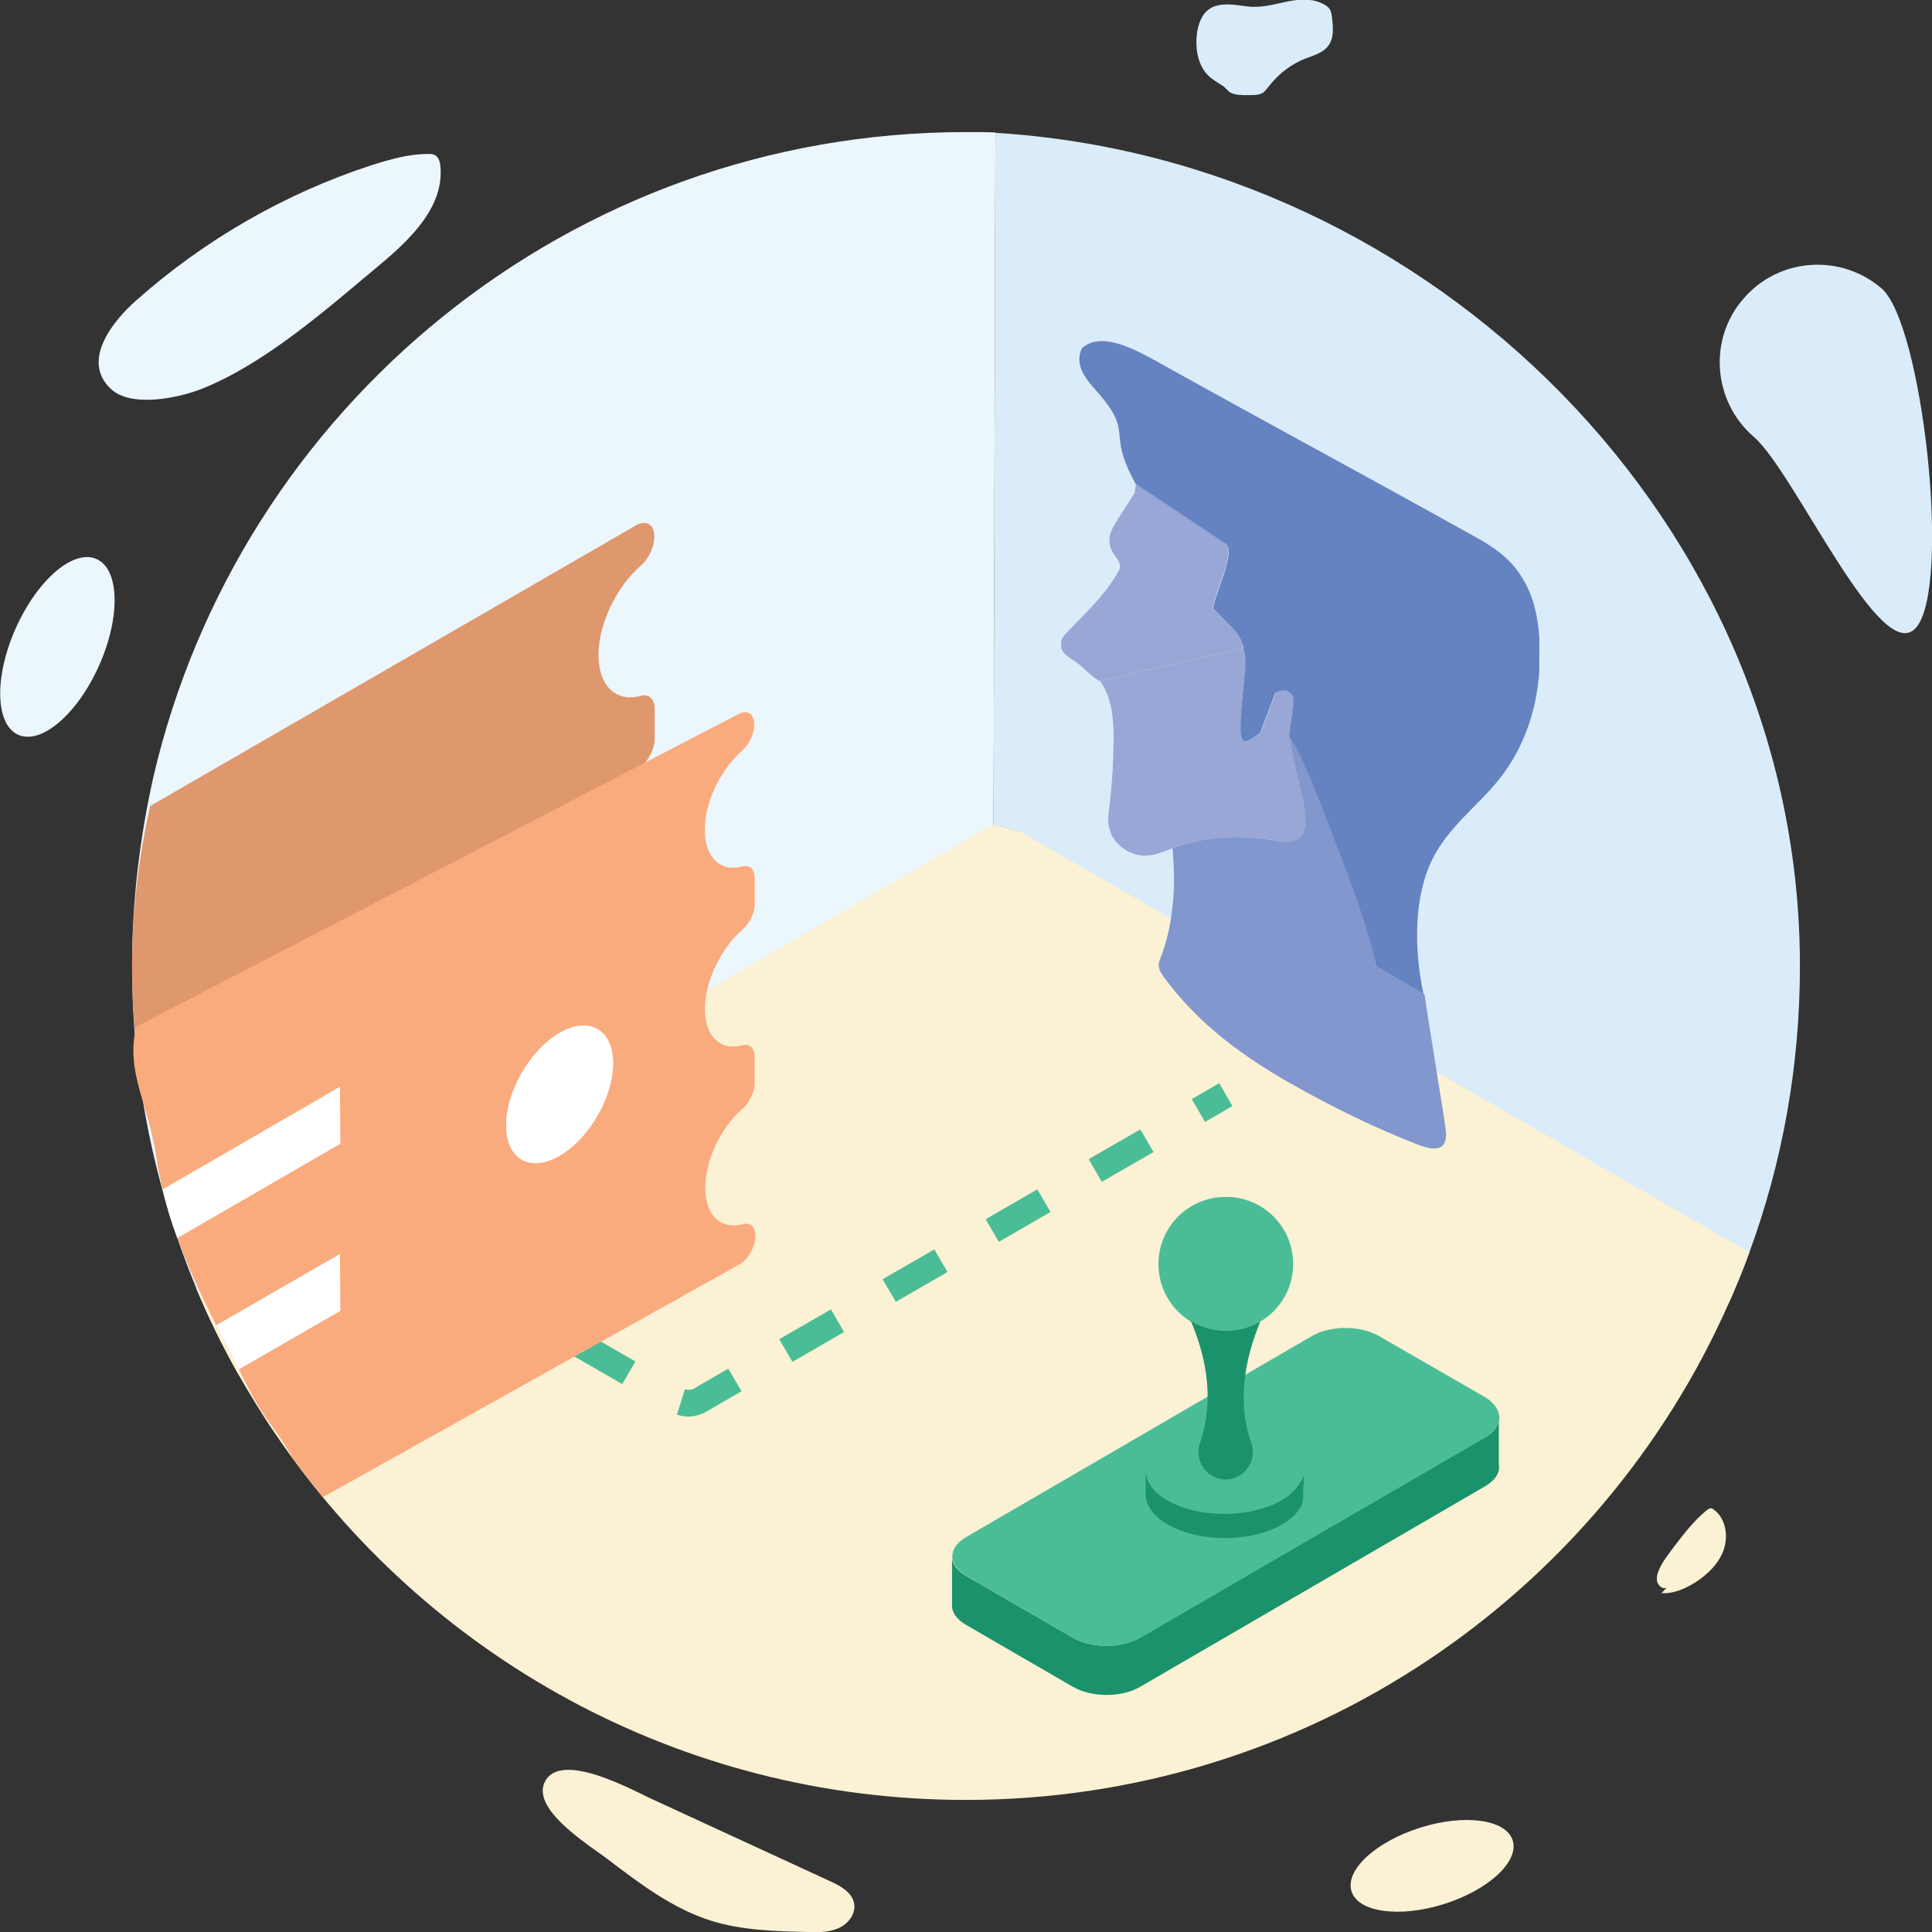 <svg xmlns="http://www.w3.org/2000/svg" xmlns:xlink="http://www.w3.org/1999/xlink" viewBox="0 0 512 512"><rect x="0" y="0" width="512" height="512" fill="#333333" stroke="none"/><path fill="#DAECF9" d="M477 256c0 26.7-4.7 52.2-13.4 75.9-1.6 4.4-3.4 8.8-5.3 13.1L269.4 222.6c-1.2-.7-.4-2.5 1-2.2l-7.1-1.8.5-183.4C379.4 42.3 477 138.6 477 256z"/><path fill="#ECF6FD" d="M270.5 244.5l-72.9 42.1-14.1 8.1-120.3 69.5c-4.2-7.4-7.9-15-11.2-22.9-10.9-26.2-17-55.1-17-85.3 0-17.1 2-33.8 5.6-49.9C63.3 108.1 151.1 35 256 35c2.6 0 5.2 0 7.8.1l-.5 183.4v13.8l7.2 4.2v8z"/><path fill="#FBF1D4" d="M463.6 331.9c-1.6 4.4-3.4 8.8-5.3 13.1-34.2 77.7-112 132-202.4 132-76.1 0-143.3-38.5-183-97.1-3.5-5.1-6.7-10.4-9.8-15.8-4.2-7.4-7.9-15-11.2-22.9l136.2-79.1 9.2-5.4 65.8-38.2 7.1 1.8 193.4 111.6z"/><path fill="#4BBD96" d="M75.54 315.208l3.5-6.062 7.274 4.199-3.499 6.063zM182.4 375.4c-1 0-2.1-.2-3-.5l2.1-6.7c.3.1.6.1 1 .1.6 0 1-.1 1.2-.2l9.3-5.4 3.5 6-9.3 5.4c-1.4.8-3.1 1.3-4.8 1.3zm-17.5-8.6l-13.7-7.9 3.5-6 13.7 7.9-3.5 6zm45.1-5.9l-3.5-6 13.7-7.9 3.5 6-13.7 7.9zm-72.5-9.9l-13.7-7.9 3.5-6L141 345l-3.5 6zm99.9-6l-3.5-6 13.7-7.9 3.5 6-13.7 7.9zm-127.2-9.8l-13.7-7.9 3.5-6 13.7 7.9-3.5 6zm154.5-6.1l-3.5-6 13.7-7.9 3.5 6-13.7 7.9zm27.3-15.9l-3.5-6 13.7-7.9 3.5 6-13.7 7.9zM315.832 291.279l7.26-4.224 3.52 6.051-7.26 4.224z"/><path fill="#9D82BC" d="M154.3 350.3v.2h-.1z"/><path fill="#DF976D" d="M173.9 294.8c0 3.2-2.2 7-4.8 8.6L67.5 362.1c-3-4.4-5.7-8.9-8.3-13.5-3.5-6.3-6.7-12.8-9.5-19.5C40.2 306.6 35 282 35 256.2c0-14.6 1.7-28.9 4.8-42.6l128.8-74.4c2.7-1.5 4.8-.2 4.8 3v.1c0 2.6-1.5 5.8-3.6 7.6-6.4 5.6-11.2 15.4-11.2 23.7 0 8.3 4.8 12.6 11.3 10.8 2.1-.6 3.6.9 3.6 3.5v7.8c0 2.6-1.5 5.7-3.6 7.5-6.5 5.6-11.2 15.4-11.2 23.7 0 8.3 4.8 12.6 11.3 10.8 2.1-.6 3.6.9 3.6 3.5v7.8c0 2.6-1.5 5.8-3.6 7.6-1.5 1.3-3 2.9-4.3 4.7-4.2 5.6-6.9 12.7-6.9 19.1 0 3.9 1.1 6.8 2.8 8.8 2 2.2 5 3 8.5 2 2.3-.5 3.8 1 3.8 3.6z"/><defs><path id="a" d="M99.5 280.2l-.1-36.7 32-18.5.1 36.8z"/></defs><clipPath id="b"><use xlink:href="#a" overflow="visible"/></clipPath><g clip-path="url(#b)"><path fill="#FFF" d="M115.4 234.3c-8.8 5.1-16 17.5-15.9 27.6 0 10.1 7.2 14.2 16 9.1s16-17.5 15.9-27.6c0-10.1-7.2-14.2-16-9.1"/></g><g><path fill="#F9AB7D" d="M200.2 327.5c0 2.9-1.9 6.3-4.3 7.6L85.5 396.8c-2.6-3.9-6.5-7.8-8.8-11.9-3.2-5.6-7.2-9.8-10.1-15.6-1.1-2.1-2.2-4.2-3.3-6.4l-6-11.7c-3.8-7.5-7.4-15.2-10.3-23.1-1.6-4.2-2.9-8.5-3.9-12.9-.7-2.9-1.3-5.8-1.7-8.7-1.9-13.7-8.2-22.2-5.3-34.4l159.5-82.8c2.3-1.4 4.3-.2 4.3 2.7v.1c0 2.3-1.3 5.1-3.2 6.8-5.7 5-10 13.7-9.9 21.1 0 7.4 4.3 11.2 10 9.6 1.9-.5 3.2.8 3.2 3.1V239.6c0 2.3-1.3 5.1-3.2 6.7-5.7 5-10 13.7-10 21.1 0 7.4 4.3 11.2 10 9.6 1.9-.5 3.2.8 3.2 3.1v6.9c0 2.3-1.3 5.1-3.2 6.8-1.4 1.2-2.7 2.6-3.8 4.1-3.7 4.9-6.1 11.3-6.1 16.9 0 3.4.9 6.1 2.5 7.8 1.8 2 4.5 2.6 7.5 1.8 2-.5 3.3.8 3.3 3.1z"/><defs><path id="c" d="M134.2 314.6l-.1-32.7 28.4-16.4.1 32.7z"/></defs><clipPath id="d"><use xlink:href="#c" overflow="visible"/></clipPath><g clip-path="url(#d)"><path fill="#FFF" d="M148.3 273.7c-7.8 4.5-14.2 15.5-14.2 24.5s6.4 12.7 14.2 8.1c7.8-4.5 14.2-15.5 14.2-24.5s-6.4-12.6-14.2-8.1"/></g></g><g><defs><path id="e" d="M281 252l.5-173L408 152.1l-.5 172.9z"/></defs><clipPath id="f"><use xlink:href="#e" overflow="visible"/></clipPath><g clip-path="url(#f)"><path fill="#98A7D5" d="M301 128.3l-.3 2.3c-1.8 3-3.9 5.9-5.6 8.9-.9 1.7-1.8 4.1-.3 6.7.7 1.3 1.9 2.4 2 3.7.1.7-.2 1.1-.4 1.5-3.8 6.8-9.3 11.5-14.2 16.8-.8.9-1.7 2.5-.6 4.3.6 1 1.5 1.6 2.3 2.1 3.4 2.1 4.1 3.8 7.5 5.9l38.1-8.8c-.5-2-1.5-3.9-3.1-5.5l-5-5.1c.2-3.2 6.2-15 3.3-17.1L301 128.3M329.7 171.7l-38.1 8.8c3.1 4.6 3.5 10 3.5 14.5 0 6.8-.4 13.3-1.2 19.5-.3 2.1-.5 4.7.9 7.2.9 1.6 2.3 2.8 3.6 3.6.1.1.2.1.3.2 4.7 2.5 8.4.7 12-.7l.2-.1v-.1l.2.1c7.8-2.9 16.6-3.6 26.1-2.1 3.1.5 6.5 1.1 8-1.3.7-1 .9-2.4.9-4 0-.8-.1-1.7-.2-2.6-.5-4.7-2.1-9.6-3.2-14.4-.4-1.7-.7-3.4-.8-5-.1-1.5 1.1-7.8 1.1-10.3 0-.8-.4-1.4-1.1-1.8-.9-.5-2.4-.5-3.7.2l-4 10.5c-2.2 1.6-3.6 2.7-4.4 2.2-1.3-.7-.9-5.5.4-18.7.1-1.8 0-3.8-.5-5.7"/><path fill="#6582C1" d="M391.9 142.8c-.6-.3-1.2-.7-1.8-1-34.5-19.2-48.1-26.3-82.6-45.5-7.5-4.2-15.8-8.5-20.8-4-2 4.3.9 8 3.6 11 10.8 12.1 2.5 10.2 10.7 25l23.8 15.8c2.9 2.1-3.1 13.9-3.3 17.1l5 5.1c1.6 1.6 2.6 3.5 3.1 5.5.5 1.9.6 3.9.4 5.8-1.3 13.3-1.7 18-.4 18.7.8.4 2.2-.6 4.4-2.2l4-10.5c1.4-.8 2.8-.8 3.7-.2.6.4 1 1 1.1 1.8.1 2.5-1.2 8.8-1.1 10.3l1.6 2.6c3 5.9 5.4 11.9 7.7 18 5.2 13.4 10.5 27.1 13.8 40.4l12.5 7.3c-2.9-13.7-2.2-26.5 2-35.5 4.4-9.2 12.1-14.4 18-21.8 7.2-9 11.8-21.9 10.6-38.1-.4-4.8-1.4-10.3-4.4-15.1-3-5.1-7.4-8.1-11.6-10.5"/><path fill="#5A3F99" d="M378 266.3v.1-.1"/><path fill="#8297CD" d="M341.8 195.3c.2 1.6.5 3.3.8 5 1.1 4.8 2.6 9.8 3.2 14.4.1.9.2 1.7.2 2.6 0 1.6-.2 3-.9 4-1.6 2.4-5 1.8-8 1.3-9.4-1.5-18.3-.8-26.1 2.1l53.9 31.6c-3.2-13.3-8.5-26.9-13.8-40.4-2.3-6-4.7-12.1-7.7-18l-1.6-2.6"/><path fill="#8297CD" d="M310.9 224.6l-.2-.1v.1c1.1 11.1 0 21.3-3.2 29.4-.3.7-.6 1.5-.3 2.6.2.9.9 1.9 1.5 2.7 9.5 12.8 21.5 21 32.9 27.6.1.1.3.1.4.2 11.2 6.4 22.4 11.8 33.4 16.1 3 1.2 6.5 2.1 7.5-.6.6-1.4.2-3.5-.1-5.6-1.6-10.3-3.3-20.5-4.9-30.8v-.2c-.1-.9-.3-1.7-.4-2.6l-.2-.1-12.5-7.3-53.9-31.4"/></g></g><g><path fill="#FFF" d="M90.2 303.1l-43.2 25c-1.6-4.2-2.9-8.5-3.9-12.9l47-27.2.1 15.1z"/></g><g><path fill="#FFF" d="M90.2 347.4l-26.9 15.5-6-11.7 32.8-18.9.1 15.1z"/></g><g><path fill="#1A926B" d="M393.7 393.8L302.2 447c-4.9 2.9-12.9 2.9-17.9 0L256 430.6c-2.6-1.5-3.9-3.5-3.7-5.5v-12.3c.1 1.8 1.4 3.5 3.7 4.8l2.2 1.3 26.1 15.1c4.9 2.9 12.9 2.9 17.8 0l89.2-51.8 2.3-1.3c2.1-1.2 3.4-2.8 3.6-4.5V388c.4 2.1-.8 4.2-3.5 5.8z"/><path fill="#50BD93" d="M391.4 382.1L302.2 434c-4.9 2.9-12.9 2.9-17.8 0l-26.1-15.1 89.2-51.8c4.9-2.8 12.9-2.8 17.8 0l26.1 15z"/><path fill="#4BBD96" d="M397.3 376.4c-.3 1.6-1.5 3.2-3.6 4.5l-2.3 1.3-89.2 51.8c-4.9 2.9-12.9 2.9-17.8 0l-26.1-15.1-2.2-1.3c-2.3-1.3-3.6-3.1-3.7-4.8-.2-2 1.1-4 3.7-5.5l91.5-53.2c4.9-2.9 12.9-2.9 17.9 0l28.3 16.3c2.6 1.7 3.8 3.9 3.5 6z"/><path fill="#50BD93" d="M324.9 392.2h-.1.1zM324.8 392.2h-.1.1z"/><path fill="#4BBD96" d="M345.7 389.6v.6c-.1.9-.4 1.8-.8 2.6-1 2-2.9 3.8-5.5 5.1-3.8 2.1-8.9 3.3-14.6 3.3s-11-1.2-14.8-3.2c-2.6-1.4-4.5-3.2-5.5-5.1-.5-1-.8-2.1-.8-3.2 0-6.4 9.4-11.7 21-11.7s21 5.2 21 11.6z"/><path fill="#1A926B" d="M345.6 390.2l-.2 4.3-.1 3.4c-1.7 5.5-10.3 9.7-20.7 9.7s-19-4.2-20.7-9.7c-.2-.6-.3-1.3-.3-1.9v-6.4c0 1.1.3 2.2.8 3.2 1 2 2.9 3.8 5.5 5.1 3.8 2.1 8.9 3.3 14.6 3.3s10.9-1.3 14.6-3.3c2.6-1.4 4.5-3.2 5.5-5.1.7-.8.9-1.7 1-2.6z"/><path fill="#4BBD96" d="M342.7 335c0 6.5-3.5 12.2-8.8 15.3-2.7 1.6-5.8 2.5-9.1 2.5h-.2c-3.3 0-6.5-1-9.1-2.6-5.1-3.1-8.5-8.8-8.5-15.2 0-9.9 8-17.8 17.8-17.8 9.9-.1 17.9 7.9 17.9 17.8z"/><g><path fill="#1A926B" d="M331.6 382.4c.3.8.4 1.6.4 2.4 0 3.8-3 7.2-7.1 7.3h-.1-.1c-4.1-.1-7.1-3.5-7.1-7.3 0-.8.1-1.6.4-2.4 2.5-7.1 3.7-18-2.4-32.3 2.7 1.6 5.8 2.6 9.1 2.6h.2c3.3 0 6.4-.9 9.1-2.5-6 14.4-4.9 25.2-2.4 32.2z"/></g><g><path fill="none" d="M367.1 377.1v-.9"/></g><g><path fill="none" d="M367.1 366.7v-.2"/></g></g><g><path fill="#DAECF9" d="M462 79.2c9.3-10.9 25.7-12.1 36.6-2.8 10.9 9.3 18.6 79 9.2 89.9-9.3 10.9-32.2-41.2-43-50.5S452.6 90 462 79.2z"/><ellipse transform="rotate(-17.541 379.415 494.416)" fill="#FBF1D4" cx="379.5" cy="494.5" rx="22.4" ry="10.6"/><ellipse transform="rotate(-65.99 15.158 171.46)" fill="#ECF6FD" cx="15.2" cy="171.5" rx="25.5" ry="12.1"/><g><path fill="#FBF1D4" d="M442.7 419.7c-.2.9-1.2 1.4-2.1 1.1-.8-.3-1.4-1.2-1.5-2-.1-.9.1-1.8.5-2.6.8-2.1 2.2-3.8 3.5-5.6 2.8-3.7 5.6-7.4 9.1-10.3.4-.3.8-.6 1.2-.6.3 0 .5.2.7.3 3.2 2.3 4 6.9 2.7 10.7-1.3 3.7-4.3 6.6-7.6 8.7-2.7 1.7-5.8 3-8.9 2.8"/><path fill="#DAECF9" d="M318.5 17.7c-1.5-2.9-1.7-6.3-1.2-9.5.4-2.1 1.2-4.3 2.9-5.6 1.6-1.3 3.8-1.5 5.9-1.4s4.1.6 6.1.6c3.2.1 6.3-.9 9.5-1.5s6.6-.7 9.4 1c.6.3 1.1.8 1.4 1.3.3.6.4 1.3.5 2 .3 2.7.6 5.7-1.2 7.8-1.4 1.7-3.8 2.3-5.8 3.1-3.8 1.5-7.1 4-9.6 7.2-.6.7-1.1 1.5-1.9 2-.8.4-1.8.5-2.7.5-1.5 0-3.3.1-4.8-.3-1.4-.4-1.6-1-2.6-1.9-2.3-1.6-4.4-2.4-5.9-5.3z"/><path fill="#FBF1D4" d="M161.3 492.9c8.4 6.4 17 12.9 27.1 16.1 8.3 2.6 17.1 2.8 25.8 3 2.7.1 5.5.1 8-1s4.5-3.6 4.2-6.3c-.4-3.1-3.6-4.9-6.5-6.2-15.8-7.3-31.7-14.6-47.5-21.9-5.3-2.5-23.3-12.3-27.8-4.8-4.5 7.5 11.9 17.4 16.7 21.1z"/><path fill="#ECF6FD" d="M36 79.7c18.1-16.1 39.6-28.5 62.7-36 4.8-1.5 9.7-2.9 14.7-2.9.7 0 1.4 0 2 .4.9.6 1.2 1.7 1.3 2.8 1.1 10.7-7.9 19.4-16.2 26.3-13.9 11.6-30 25.9-46.9 32.7-6.3 2.5-19.1 5.2-24.4-.1-7.7-7.5.9-18 6.8-23.2z"/></g></g></svg>